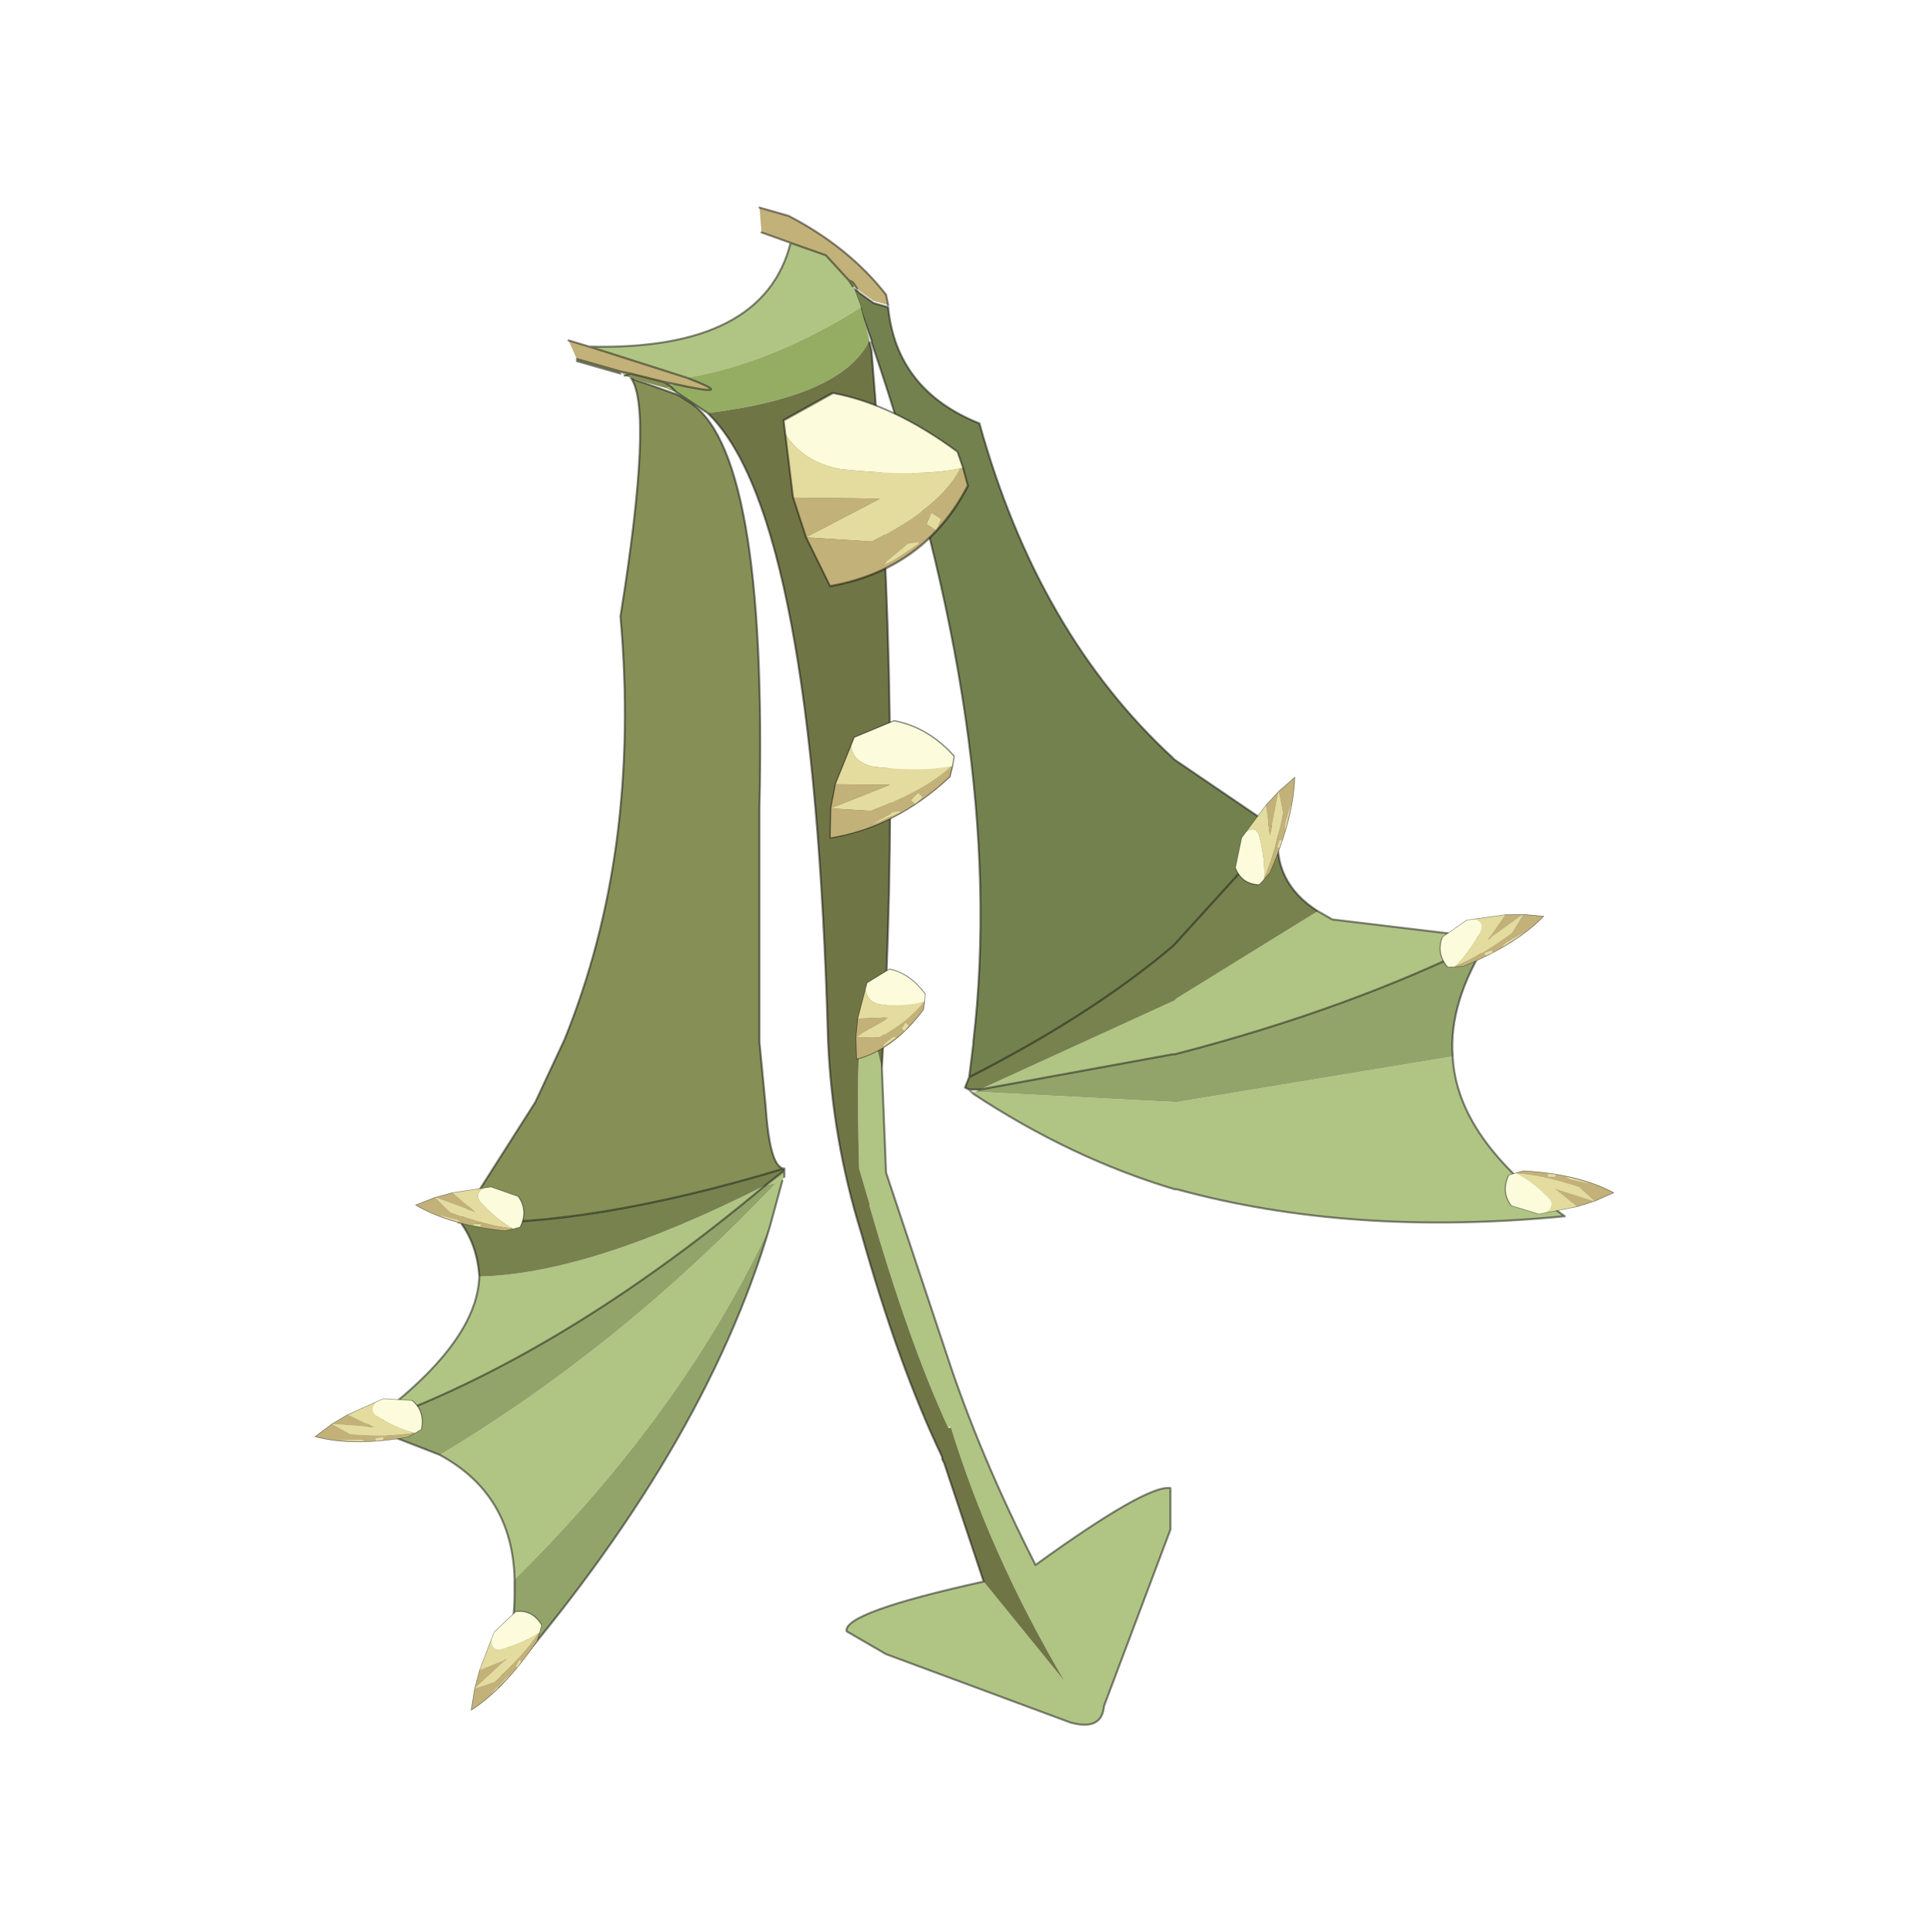 <?xml version="1.0" encoding="UTF-8" standalone="no"?>
<svg xmlns:xlink="http://www.w3.org/1999/xlink" height="440.0px" width="440.0px" xmlns="http://www.w3.org/2000/svg">
  <g transform="matrix(10.0, 0.0, 0.0, 10.0, 0.0, 0.0)">
    <use height="44.0" transform="matrix(0.909, 0.0, 0.0, 0.909, 2.0, 2.0)" width="44.0" xlink:href="#sprite0"/>
  </g>
  <defs>
    <g id="sprite0" transform="matrix(1.0, 0.0, 0.0, 1.0, 0.0, 0.0)">
      <use height="44.0" transform="matrix(1.0, 0.0, 0.0, 1.0, 0.0, 0.0)" width="44.0" xlink:href="#shape0"/>
      <use height="36.55" transform="matrix(1.04, 0.0, 0.0, 1.04, 5.7, 3.0)" width="31.4" xlink:href="#sprite1"/>
    </g>
    <g id="shape0" transform="matrix(1.0, 0.0, 0.0, 1.0, 0.0, 0.0)">
      <path d="M44.0 44.0 L0.0 44.0 0.0 0.0 44.0 0.0 44.0 44.0" fill="#43adca" fill-opacity="0.0" fill-rule="evenodd" stroke="none"/>
    </g>
    <g id="sprite1" transform="matrix(1.0, 0.0, 0.0, 1.0, 0.0, 0.0)">
      <use height="0.0" transform="matrix(1.0, 0.0, 0.0, 1.0, 14.0, 20.7)" width="0.0" xlink:href="#sprite2"/>
      <use height="36.55" transform="matrix(1.0, 0.0, 0.0, 1.0, 0.0, 0.0)" width="31.4" xlink:href="#sprite3"/>
    </g>
    <g id="sprite3" transform="matrix(1.0, 0.0, 0.0, 1.0, 7.7, 2.1)">
      <use height="22.5" transform="matrix(1.0, 0.0, 0.0, 1.0, 5.25, -0.15)" width="17.15" xlink:href="#shape1"/>
      <use height="5.2" transform="matrix(0.063, -0.241, 0.509, 0.016, 20.784, 22.117)" width="4.25" xlink:href="#shape2"/>
      <use height="5.2" transform="matrix(0.121, 0.21, 0.483, -0.18, 19.096, 15.416)" width="4.25" xlink:href="#shape2"/>
      <use height="5.2" transform="matrix(0.227, 0.055, 0.229, -0.488, 14.17, 14.034)" width="4.25" xlink:href="#shape2"/>
      <use height="31.6" transform="matrix(1.0, 0.0, 0.0, 1.0, -6.5, 1.95)" width="10.1" xlink:href="#shape3"/>
      <use height="5.2" transform="matrix(0.16, 0.181, -0.286, 0.448, -2.834, 31.343)" width="4.25" xlink:href="#shape2"/>
      <use height="5.2" transform="matrix(-0.008, 0.248, -0.5, 0.102, -5.087, 26.396)" width="4.25" xlink:href="#shape2"/>
      <use height="5.2" transform="matrix(-0.069, 0.238, -0.508, -0.038, -2.478, 21.568)" width="4.25" xlink:href="#shape2"/>
      <use height="36.55" transform="matrix(1.0, 0.0, 0.0, 1.0, -1.6, -2.1)" width="14.5" xlink:href="#shape4"/>
      <use height="5.2" transform="matrix(0.945, 0.604, -0.339, 0.793, 4.243, 1.479)" width="4.25" xlink:href="#shape2"/>
      <use height="5.2" transform="matrix(0.404, 0.366, -0.471, 0.482, 6.201, 9.722)" width="4.25" xlink:href="#shape2"/>
      <use height="5.2" transform="matrix(0.245, 0.263, -0.255, 0.377, 6.089, 15.84)" width="4.25" xlink:href="#shape2"/>
    </g>
    <g id="shape1" transform="matrix(1.0, 0.0, 0.0, 1.0, -5.25, 0.15)">
      <path d="M16.45 14.85 L16.8 15.05 20.55 15.5 20.55 15.55 Q17.25 17.2 13.0 18.3 L12.95 18.3 8.3 19.15 13.0 17.0 13.05 16.95 16.45 14.85 M19.7 18.35 Q19.8 20.35 22.4 22.2 17.25 22.7 13.05 21.55 L13.0 21.55 Q10.5 20.8 8.15 19.25 L8.15 19.2 8.2 19.2 13.0 19.45 13.05 19.45 19.7 18.35" fill="#b0c484" fill-rule="evenodd" stroke="none"/>
      <path d="M20.55 15.55 Q19.6 17.05 19.7 18.35 L13.05 19.45 13.0 19.45 8.2 19.2 8.3 19.15 12.95 18.3 13.0 18.3 Q17.25 17.2 20.55 15.55" fill="#93a46a" fill-rule="evenodd" stroke="none"/>
      <path d="M8.05 18.85 L8.15 18.05 8.15 18.0 Q9.0 10.8 5.7 1.15 L5.7 1.1 5.45 0.4 5.45 0.35 5.3 -0.05 5.25 -0.15 5.35 -0.1 5.4 -0.05 5.75 0.2 6.1 0.3 Q6.3 2.3 8.3 3.1 9.7 8.15 12.95 11.15 L13.0 11.2 15.5 12.9 13.0 15.65 12.95 15.7 Q11.0 17.35 8.05 18.85" fill="#73814e" fill-rule="evenodd" stroke="none"/>
      <path d="M8.05 18.85 Q11.0 17.35 12.95 15.7 L13.0 15.65 15.5 12.9 Q15.35 14.15 16.45 14.85 L13.05 16.95 13.0 17.0 8.3 19.15 8.05 19.15 7.95 19.1 8.05 18.85" fill="#77824e" fill-rule="evenodd" stroke="none"/>
      <path d="M15.5 12.9 L13.0 11.2 12.95 11.15 Q9.7 8.15 8.3 3.1 6.3 2.3 6.1 0.3 L5.75 0.2 5.4 -0.05 5.35 -0.1 5.25 -0.15 5.3 -0.05 5.45 0.35 5.45 0.4 5.7 1.1 5.7 1.15 Q9.0 10.8 8.15 18.0 L8.15 18.05 8.05 18.85 Q11.0 17.35 12.95 15.7 L13.0 15.65 15.5 12.9 Q15.35 14.15 16.45 14.85 L16.8 15.05 20.55 15.5 20.65 15.5 20.55 15.55 Q19.6 17.05 19.7 18.35 19.8 20.35 22.4 22.2 17.25 22.7 13.05 21.55 L13.0 21.55 Q10.5 20.8 8.15 19.25 L8.05 19.15 7.95 19.1 8.05 18.85 M8.05 19.15 L8.3 19.15 M20.55 15.55 Q17.25 17.2 13.0 18.3 L12.95 18.3 8.3 19.15" fill="none" stroke="#000000" stroke-linecap="round" stroke-linejoin="round" stroke-opacity="0.451" stroke-width="0.05"/>
    </g>
    <g id="shape2" transform="matrix(1.0, 0.0, 0.0, 1.0, 1.35, 3.6)">
      <path d="M2.65 -3.25 L2.6 -3.2 Q1.85 -2.35 0.2 -1.35 -0.6 -0.95 -1.2 -1.35 L-1.35 -1.65 -0.6 -3.05 Q0.7 -3.7 2.4 -3.55 L2.65 -3.25" fill="#fcfbdc" fill-rule="evenodd" stroke="none"/>
      <path d="M2.6 -3.2 L2.65 -3.25 2.6 -3.2" fill="#d6d095" fill-rule="evenodd" stroke="none"/>
      <path d="M-1.2 -1.35 Q-0.6 -0.95 0.2 -1.35 1.85 -2.35 2.6 -3.2 2.55 -2.0 1.45 -0.1 L0.1 0.8 1.25 -1.25 -0.5 0.05 -1.2 -1.35 -1.15 -1.25 -1.2 -1.35 M2.4 -1.35 L2.4 -1.7 2.65 -1.7 2.65 -1.35 2.4 -1.35 M2.4 -0.8 L2.4 -0.75 2.05 0.0 1.85 0.35 2.2 -0.6 2.4 -0.8" fill="#e3dc9e" fill-rule="evenodd" stroke="none"/>
      <path d="M2.6 -3.2 L2.65 -3.25 2.9 -2.9 Q2.75 -0.25 1.0 1.6 L0.1 0.8 1.45 -0.1 Q2.55 -2.0 2.6 -3.2 M2.4 -0.8 L2.2 -0.6 1.85 0.35 2.05 0.0 2.4 -0.75 2.4 -0.8 M2.4 -1.35 L2.65 -1.35 2.65 -1.7 2.4 -1.7 2.4 -1.35 M-0.5 0.05 L1.25 -1.25 0.1 0.8 -0.5 0.05" fill="#c2b178" fill-rule="evenodd" stroke="none"/>
      <path d="M2.65 -3.25 L2.4 -3.55 Q0.7 -3.7 -0.6 -3.05 L-1.35 -1.65 -1.2 -1.35 M0.1 0.8 L1.0 1.6 Q2.75 -0.25 2.9 -2.9 L2.65 -3.25 M0.1 0.8 L-0.5 0.05 -1.2 -1.35 M-1.15 -1.25 L-1.2 -1.35" fill="none" stroke="#000000" stroke-linecap="round" stroke-linejoin="round" stroke-opacity="0.451" stroke-width="0.05"/>
    </g>
    <g id="shape3" transform="matrix(1.0, 0.0, 0.0, 1.0, 6.5, -1.95)">
      <path d="M-4.15 22.2 L-2.4 19.45 -1.7 17.95 Q0.15 13.4 -0.35 7.75 0.45 2.75 -0.1 2.0 L-0.1 1.95 0.0 2.05 0.3 2.15 1.0 2.4 1.1 2.45 1.25 2.55 Q3.2 3.65 3.0 12.4 L3.0 18.0 3.15 19.55 Q3.25 21.05 3.6 21.05 -1.05 22.45 -4.2 22.35 L-4.15 22.2" fill="#858f56" fill-rule="evenodd" stroke="none"/>
      <path d="M3.6 21.1 L3.6 21.25 3.55 21.35 3.25 22.45 Q1.15 26.95 -2.9 30.95 -2.95 28.9 -4.7 27.95 -0.35 25.35 3.4 21.4 L3.15 21.45 Q-1.8 25.6 -6.5 27.25 -3.8 25.3 -3.75 23.65 -1.1 23.6 3.15 21.45 L3.6 21.1" fill="#b0c484" fill-rule="evenodd" stroke="none"/>
      <path d="M3.6 21.05 L3.6 21.1 3.15 21.45 Q-1.1 23.6 -3.75 23.65 -3.8 22.9 -4.2 22.35 -1.05 22.45 3.6 21.05" fill="#77824e" fill-rule="evenodd" stroke="none"/>
      <path d="M3.25 22.45 Q1.65 27.85 -3.3 33.55 -2.9 32.3 -2.9 31.3 L-2.9 30.95 Q1.15 26.95 3.25 22.45 M-4.7 27.95 L-6.5 27.25 Q-1.8 25.6 3.15 21.45 L3.4 21.4 Q-0.35 25.35 -4.7 27.95" fill="#93a46a" fill-rule="evenodd" stroke="none"/>
      <path d="M-4.15 22.2 L-2.4 19.45 -1.7 17.95 Q0.15 13.4 -0.35 7.75 0.45 2.75 -0.1 2.0 L-0.1 1.95 0.0 2.05 0.3 2.15 1.0 2.4 1.1 2.45 1.25 2.55 Q3.2 3.65 3.0 12.4 L3.0 18.0 3.15 19.55 Q3.25 21.05 3.6 21.05 L3.6 21.1 3.6 21.25 M3.55 21.35 L3.25 22.45 Q1.65 27.85 -3.3 33.55 -2.9 32.3 -2.9 31.3 L-2.9 30.95 Q-2.95 28.9 -4.7 27.95 L-6.5 27.25 Q-3.8 25.3 -3.75 23.65 -3.8 22.9 -4.2 22.35 L-4.25 22.35 -4.15 22.2 -4.2 22.35 Q-1.05 22.45 3.6 21.05 M3.6 21.1 L3.15 21.45 Q-1.8 25.6 -6.5 27.25" fill="none" stroke="#000000" stroke-linecap="round" stroke-linejoin="round" stroke-opacity="0.451" stroke-width="0.05"/>
    </g>
    <g id="shape4" transform="matrix(1.0, 0.0, 0.0, 1.0, 1.6, 2.1)">
      <path d="M5.35 -0.15 L5.25 -0.2 5.3 -0.1 5.45 0.3 Q3.3 1.65 1.25 2.0 L-1.1 1.25 Q3.1 1.35 3.75 -1.25 L4.6 -0.95 5.15 -0.35 5.25 -0.3 5.35 -0.15 M5.95 18.65 L6.05 21.15 7.5 25.5 Q8.3 27.95 9.65 30.6 12.35 28.65 12.9 28.75 L12.9 29.75 11.3 34.0 Q11.25 34.6 10.5 34.4 L6.05 32.75 5.1 32.2 Q5.0 31.75 8.4 31.0 L10.35 33.4 Q8.55 30.35 7.6 27.25 L7.55 27.3 Q6.6 25.25 5.65 21.95 L5.65 21.9 5.4 21.05 Q5.25 15.45 5.95 18.65 M-0.25 1.95 L-0.35 1.85 -0.35 1.9 -1.4 1.6 -1.4 1.55 -0.35 1.85 -0.1 1.9 -0.25 1.95 M5.15 -0.35 L5.25 -0.2 5.15 -0.35 M0.95 2.15 L0.85 2.2 0.7 2.1 0.95 2.15" fill="#b0c484" fill-rule="evenodd" stroke="none"/>
      <path d="M3.75 -1.25 L3.05 -1.5 3.0 -2.1 3.7 -1.9 Q5.15 -1.15 6.05 0.0 L6.1 0.25 5.75 0.15 5.4 -0.1 5.35 -0.15 5.25 -0.3 5.15 -0.35 4.6 -0.95 3.75 -1.25 M-1.4 1.55 L-1.6 1.1 -1.1 1.25 1.25 2.0 Q2.55 2.5 0.95 2.15 L0.7 2.1 -0.1 1.9 -0.35 1.85 -1.4 1.55" fill="#c2b178" fill-rule="evenodd" stroke="none"/>
      <path d="M5.45 0.3 L5.45 0.35 5.65 1.1 Q5.0 2.45 1.75 2.85 L1.0 2.35 0.85 2.3 0.75 2.25 0.85 2.2 0.95 2.15 Q2.55 2.5 1.25 2.0 3.3 1.65 5.45 0.3 M0.85 2.2 L1.0 2.35 0.85 2.2" fill="#95ad62" fill-rule="evenodd" stroke="none"/>
      <path d="M5.65 1.1 L5.65 1.15 5.7 1.35 Q6.45 10.25 5.95 18.6 L5.95 18.65 Q5.25 15.45 5.4 21.05 L5.65 21.9 5.65 21.95 Q6.6 25.25 7.55 27.3 L7.6 27.3 7.6 27.25 Q8.55 30.35 10.35 33.4 L8.4 31.0 7.45 28.15 7.4 28.05 7.4 28.0 Q6.35 25.8 5.45 22.6 4.75 20.35 4.65 17.95 4.3 5.4 1.8 2.9 L1.75 2.85 Q5.0 2.45 5.65 1.1" fill="#707546" fill-rule="evenodd" stroke="none"/>
      <path d="M0.75 2.25 L0.05 2.05 -0.25 1.95 -0.1 1.9 0.7 2.1 0.85 2.2 0.75 2.25" fill="#858f56" fill-rule="evenodd" stroke="none"/>
      <path d="M3.75 -1.25 L3.05 -1.5 M3.0 -2.1 L3.7 -1.9 Q5.15 -1.15 6.05 0.0 L6.1 0.25 M5.65 1.15 L5.7 1.35 Q6.45 10.25 5.95 18.6 L5.95 18.65 6.05 21.15 7.5 25.5 Q8.3 27.95 9.65 30.6 12.35 28.65 12.9 28.75 L12.9 29.75 11.3 34.0 Q11.25 34.6 10.5 34.4 L6.05 32.75 5.1 32.2 Q5.0 31.75 8.4 31.0 L7.45 28.15 7.4 28.05 7.4 28.0 Q6.35 25.8 5.45 22.6 4.75 20.35 4.65 17.95 4.3 5.4 1.8 2.9 L1.75 2.85 1.0 2.35 0.85 2.2 M-0.35 1.9 L-1.4 1.6 M-1.6 1.1 L-1.1 1.25 Q3.1 1.35 3.75 -1.25 L4.6 -0.95 5.15 -0.35 5.25 -0.3 5.35 -0.15 M5.25 -0.2 L5.15 -0.35 M0.95 2.15 L0.7 2.1 0.85 2.2 M0.95 2.15 Q2.55 2.5 1.25 2.0 L-1.1 1.25 M-0.1 1.9 L0.7 2.1 M-0.25 1.95 L-0.1 1.9 -0.35 1.85 -1.4 1.55" fill="none" stroke="#000000" stroke-linecap="round" stroke-linejoin="round" stroke-opacity="0.451" stroke-width="0.05"/>
    </g>
  </defs>
</svg>
